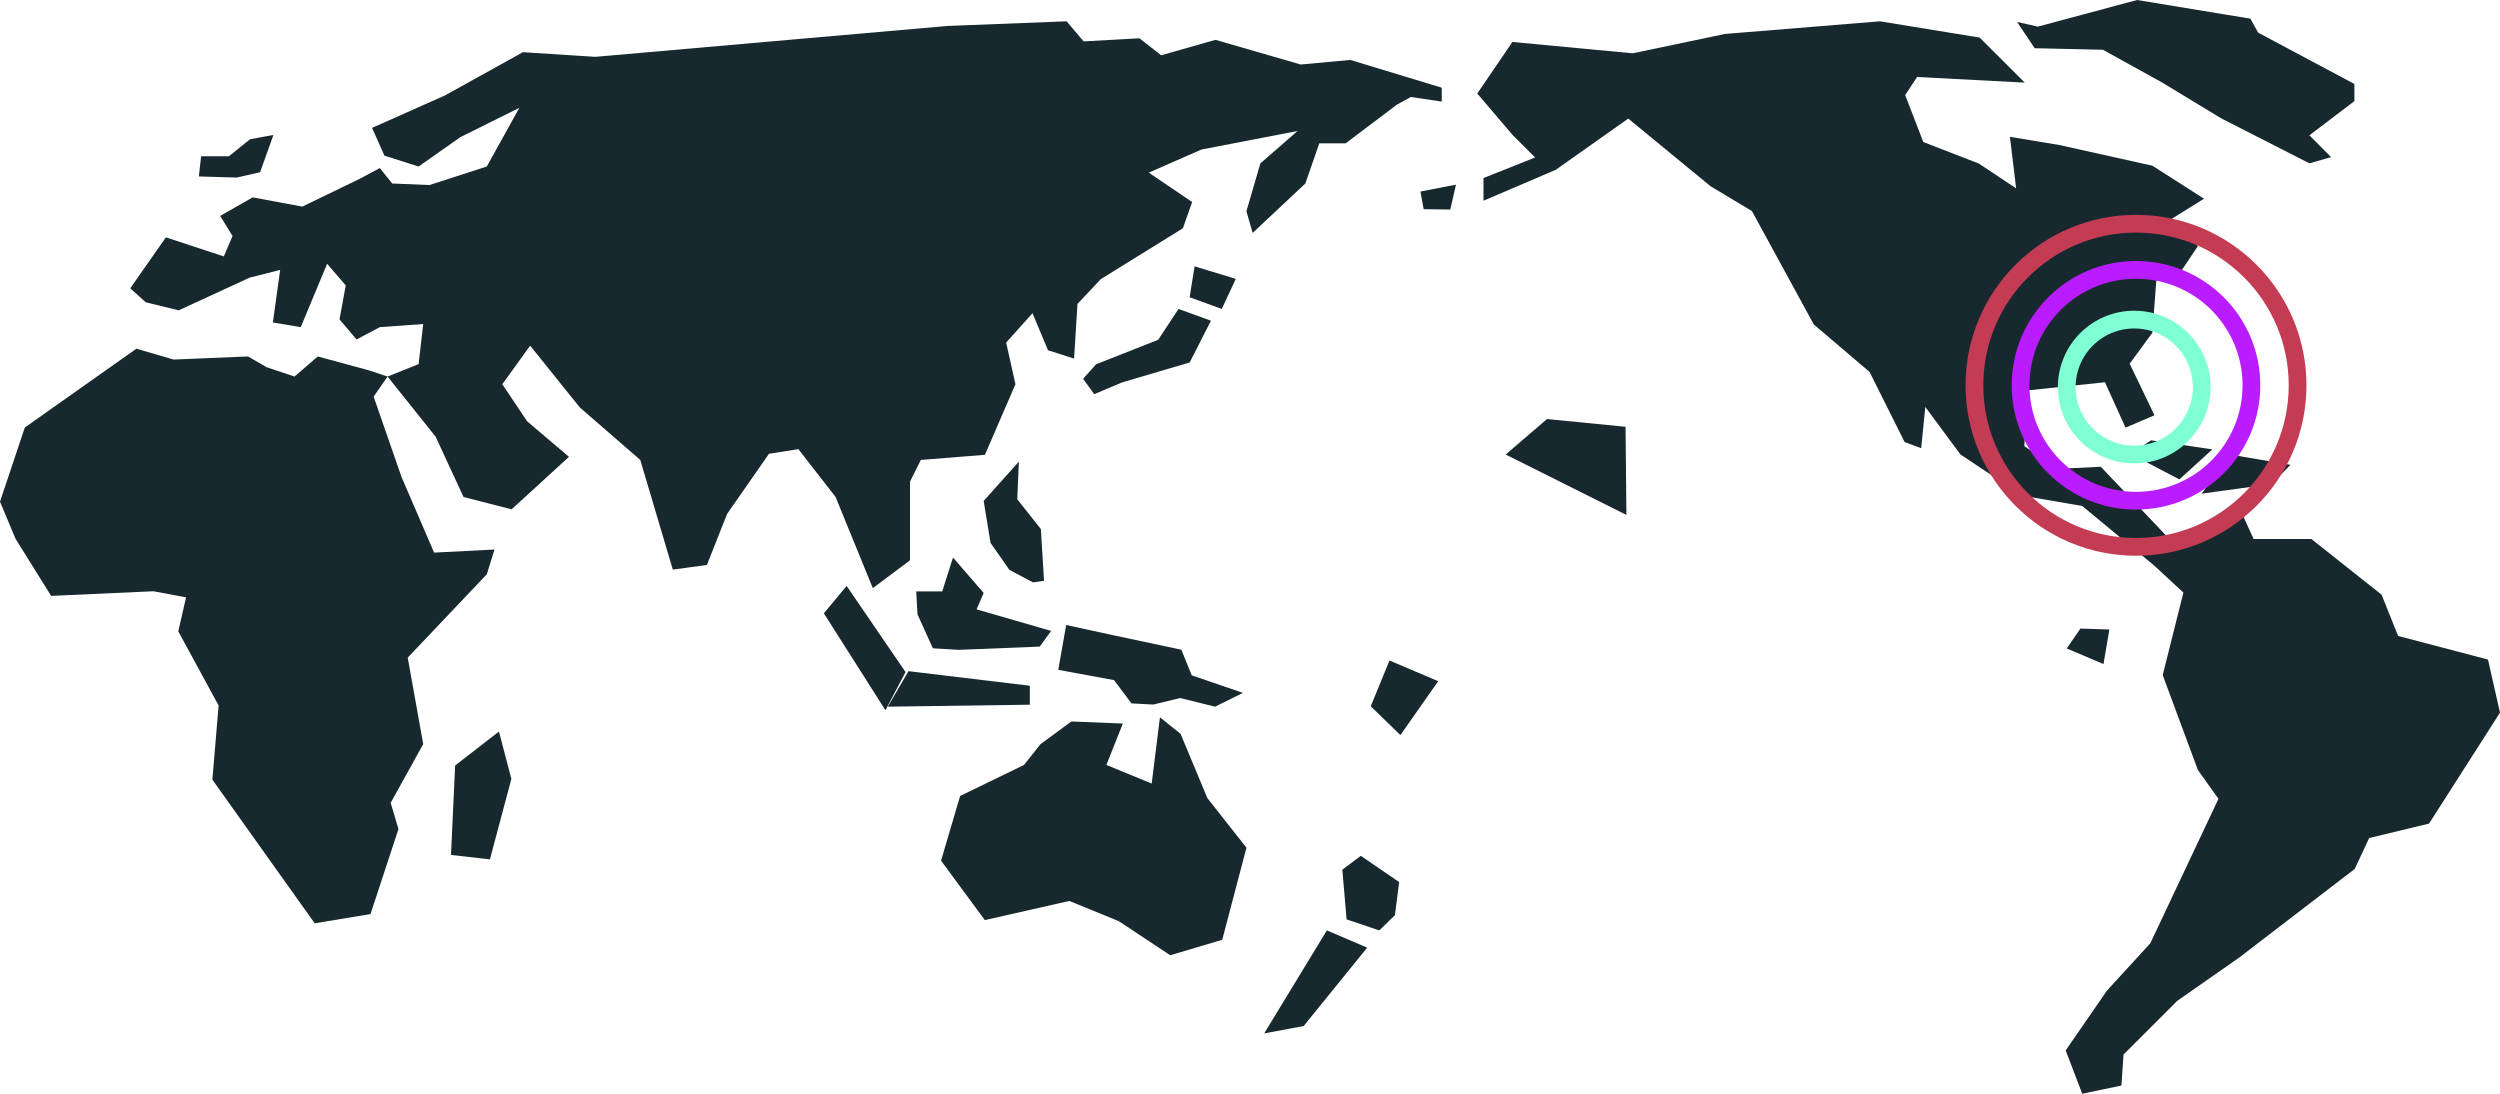 <svg width="704" height="308" viewBox="0 0 704 308" version="1.1" xmlns="http://www.w3.org/2000/svg"><g id="Brand-Guideline" stroke="none" stroke-width="1" fill="none" fill-rule="evenodd"><g id="INTRODUCTION" transform="translate(-498 -147)"><g id="Group" transform="translate(498 147)"><g id="ff-icon-worldmap-pacific-black" fill="#17292E" fill-rule="nonzero"><path id="Shape" style="mix-blend-mode:multiply" d="M277.324 259.102L265 242.356l5.374-18.213 17.982-8.735 4.633-5.836 8.697-6.409 14.508.592-4.634 11.653 12.76 5.244L326.638 202l5.811 4.654 7.539 18.08L351 238.714l-6.817 25.919-14.64 4.367-14.508-9.612-13.918-5.684-23.793 5.398zM582 182.607L592.347 187l1.653-9.73-8.15-.27zM379.197 258.9l9.217 3.1 4.389-4.27 1.197-9.34-10.793-7.39-5.207 3.9 1.197 14zM356 291l11.108-2.062L385 266.856 373.644 262zm49-99.177L391.284 186 386 198.886l8.357 8.114L405 191.823zM410 52l-10 1.937.893 4.972 7.513.091L410 52zm47.754 68.18L435.636 118 424 127.992 458 145l-.246-24.82zm-144.041 71.34l4.899 6.552 6.123.329 7.611-1.836 9.816 2.435 7.838-3.885-14.413-4.948-2.92-7.209-18.653-3.962L300.242 176 298 188.621l15.713 2.9zm-29.469-31.047L290.89 164l3.11-.443-.889-14.572-6.645-8.384.444-10.601-9.91 11.063 1.932 11.816 5.312 7.594zm-18.912 6.064H258l.377 6.49 4.316 9.538 7.39.435L277 166.972 268.367 157l-3.035 9.537zM249.337 200L255 189.246 238.414 165 232 172.71zM290 198.444v-5.34L255.833 189 250 199l40-.556z"/><path id="Shape" style="mix-blend-mode:multiply" d="M296 177.664L266 169l4.014 14 22.786-.918zm-39.737-19.883V135.61l3.048-6.093 18.043-1.443 8.593-19.874-2.61-11.731 7.412-8.276 4.363 10.44 7.354 2.354.953-15.395 6.535-6.966 23.15-14.35 2.61-7.385-12.213-8.276 14.842-6.511 27.055-5.22-10.479 9.13-3.925 13.478 1.753 6.093 14.842-13.914 3.925-11.313h7.43L393.35 29.48l3.925-2.164 8.726 1.29v-3.91l-25.76-7.82-13.965 1.29-24.007-6.947-15.28 4.347-6.117-4.784-15.718.874L300.35 6l-33.61 1.31-99.094 8.694-20.386-1.31-21.969 12.186-20.52 9.13 3.487 7.821 9.622 3.057 11.775-8.277 16.595-8.257-9.165 16.534-16.157 5.22-10.479-.437-3.487-4.347-5.677 3.037-16.157 7.82-13.966-2.6-9.165 5.22 3.487 5.657-2.458 5.752-16.31-5.372-10.04 14.35 4.363 3.93 9.279 2.277 19.967-9.206 8.612-2.183-2.057 14.806 7.85 1.31 7.43-17.843 5.24 6.093-1.753 9.567 4.801 5.657 6.554-3.474 12.213-.873-1.295 11.294-8.746 3.493-5.24-1.746-14.403-3.91-6.554 5.656-7.85-2.62-5.24-3.037-20.958.873-10.48-3.056-31.418 22.19L0 141.266l4.363 10.44 10.041 16.098 28.808-1.31 9.184 1.727-2.191 9.567 11.355 20.88-1.753 20.881L88.615 260l15.72-2.6 7.868-23.937-2.191-7.384 9.164-16.534-4.363-24.354 22.273-23.48 2.172-6.967-17.014.873-9.184-21.317-7.85-22.607 3.925-5.657 13.547 16.95 7.85 16.971 13.528 3.474 16.157-14.787-11.775-10.004-6.993-10.44 7.85-10.858 13.966 17.388 17.033 14.787 9.165 30.884 9.603-1.31 5.677-14.35 11.794-16.952 8.288-1.31 10.48 13.478 10.478 25.664 10.48-7.84zM66.653 50l6.58-1.5L77 38l-6.58 1.207L64.455 44H56.63L56 49.689 66.653 50z"/><path id="Shape" style="mix-blend-mode:multiply" d="M137.959 242L144 219.353 140.508 206l-12.344 9.56L127 240.748zM344.054 87L348 78.53 336.393 75 335 83.707 344.054 87zm-12.179 0l-5.737 8.684-17.48 6.895-3.658 4.088 3.138 4.333 7.835-3.316 19.04-5.613L341 90.316zM432.29 44.342l-14.54 5.797v6.388l20.344-8.707 20.419-14.428 23.198 19.067 11.627 6.976 17.431 31.936 15.7 13.363 9.877 19.75 4.662 1.73 1.16-11.614 9.877 13.363 17.451 11.615 16.86 2.908L606.7 159.33l8.144 7.546-5.823 23.23 9.896 26.708 5.804 8.136-19.182 40.66-12.217 13.345-11.628 16.842L586.357 308l11.037-2.32.59-8.724 15.11-15.094 17.45-12.204 32.542-24.959 4.072-8.706 16.86-4.068L704 200.674l-3.387-14.942-25.31-6.653-4.644-11.614-19.772-15.683h-16.27l-2.912-6.387-18.611 8.706-21.504-22.659-12.217.59-9.306-6.388.59-15.682 22.094-2.32 5.804 12.775 8.145-3.479-6.984-14.523 6.394-8.725 1.18-15.664 6.965-1.749 4.662-6.976-7.574-7.547 9.306-5.798-14.54-9.295-26.147-5.817-13.968-2.32 1.751 14.524-10.466-6.976-15.681-6.083-5.1-13.212 3.35-5.094 30.314 1.577-12.693-12.679L529.381 6l-43.598 3.555-25.995 5.455-33.892-3.193L416 26.34l9.896 11.615 6.394 6.387zM568 6.175l4.96 7.4 19.229.44 16.615 9.195 16.616 10.076L650.333 46l6.105-1.759-6.105-6.137L663 28.468V23.65L635.893 9.196l-2.175-3.938L601.803 0l-27.966 7.495z"/><path id="Shape" style="mix-blend-mode:multiply" d="M613.711 135l9.289-8.453L605.736 124 600 127.82zm14.225-7L620 139l19.697-2.685L645 130.89 627.936 128z"/></g><circle id="Oval" stroke="#7FFFD4" stroke-width="5" cx="601" cy="109" r="19"/><circle id="Oval" stroke="#B91DFF" stroke-width="5" cx="601.5" cy="108.5" r="32.5"/><circle id="Oval" stroke="#C33C54" stroke-width="5" cx="601.5" cy="108.5" r="45.5"/></g></g></g></svg>